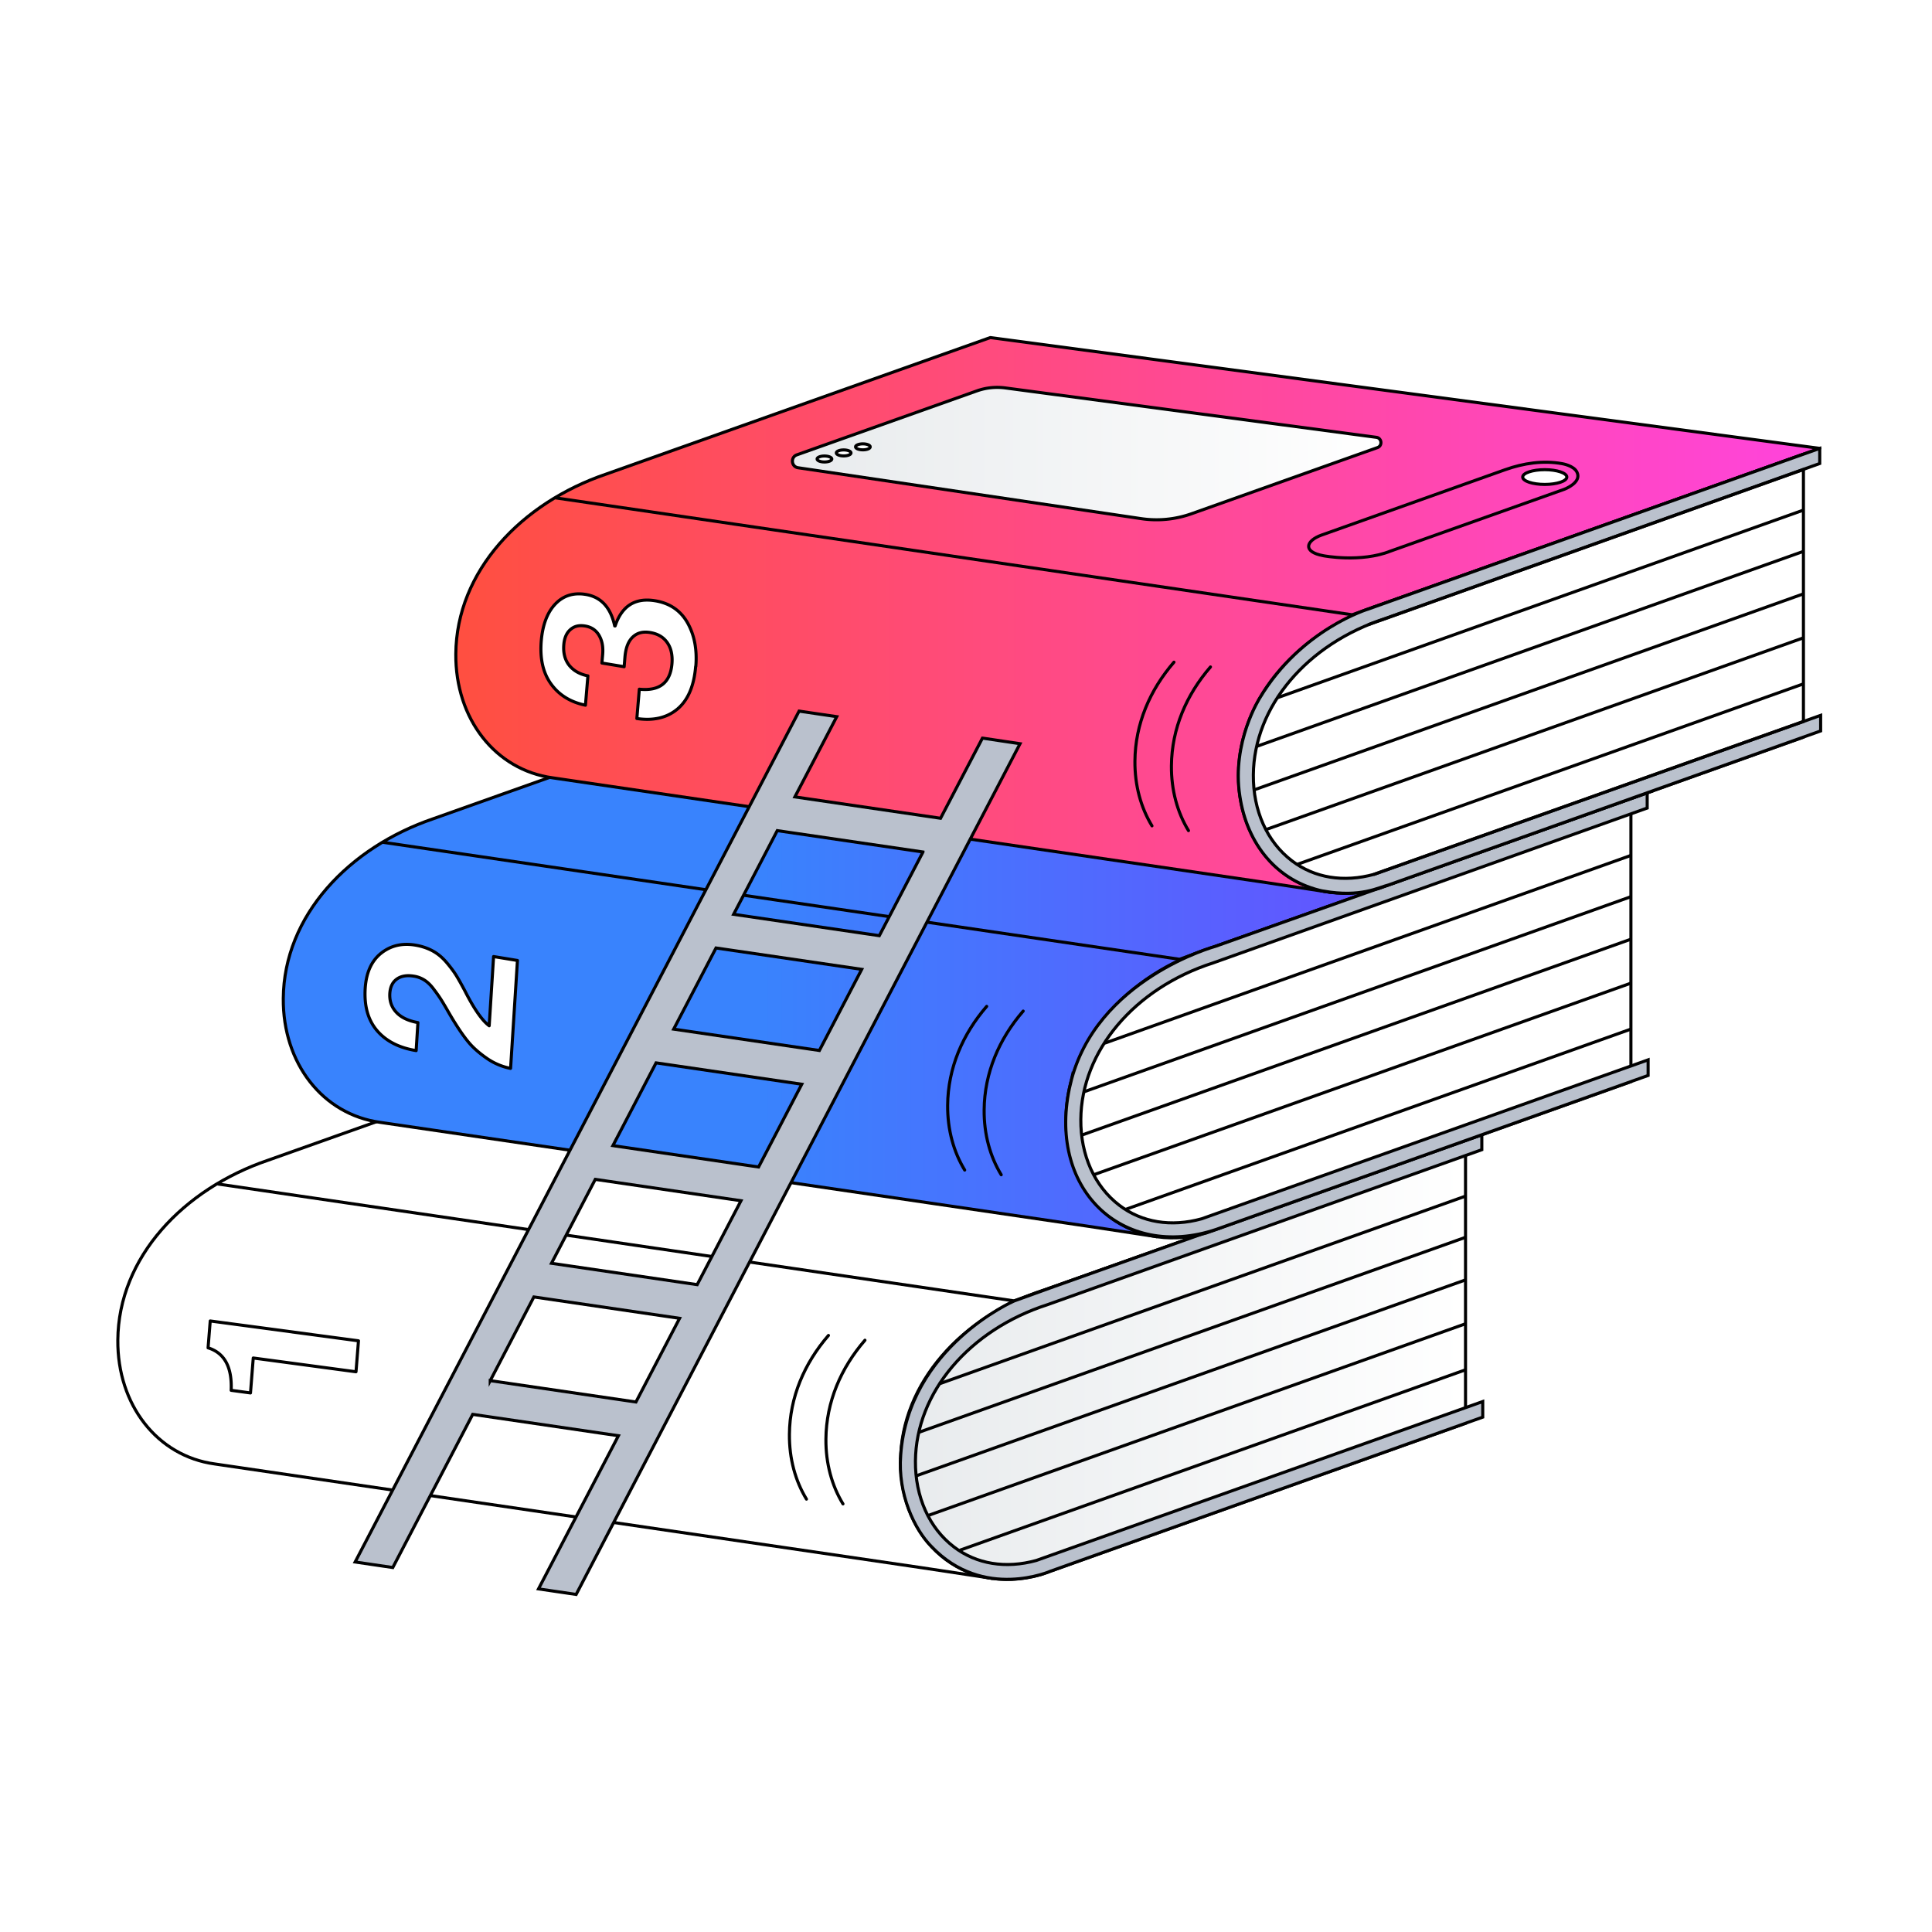 <svg width="1em" height="1em" viewBox="0 0 251 250" fill="none" xmlns="http://www.w3.org/2000/svg" font-size="12.5em" class="sc-kypQjZ"><path d="M131.761 168.505c0 10.723-2.995 36.032-2.995 36.032l-9.046-1.367-90.884-13.339-.949-.14c-7.448-1.018-12.65-7.668-12.58-16.094.08-10.753 8.517-19.619 19.52-23.363l49.91-17.741 107.757 14.397-60.753 21.615-103.454-15.186" fill="url(#new-auth0-user-a_svg_paint0_linear_1402_236)"></path><path d="M131.761 168.505c0 10.723-2.995 36.032-2.995 36.032l-9.046-1.367-90.884-13.339-.949-.14c-7.448-1.018-12.65-7.668-12.58-16.094.08-10.753 8.517-19.619 19.52-23.363l49.91-17.741 107.757 14.397-60.753 21.615-103.454-15.186" stroke="#000" stroke-width="0.4" stroke-miterlimit="10"></path><path d="M135.894 167.008l54.503-19.219v36.621l-55.172 19.658c-10.253 2.896-18.31-4.572-18.23-14.766.079-10.194 8.107-18.82 18.52-22.164l.379-.13z" fill="url(#new-auth0-user-a_svgpaint1_linear_1402_236)" stroke="#000" stroke-width="0.4" stroke-miterlimit="10"></path><path d="M117.015 188.553c1.008-14.078 14.746-20.038 14.746-20.038l4.702-1.697 56.051-19.918v1.967l-56.41 20.127c-10.204 3.275-17.103 11.442-17.173 20.328-.039 4.632 1.788 8.706 5.002 11.152 2.926 2.236 6.73 2.855 10.703 1.757l57.997-20.647v2.027l-56.11 19.998s-8.746 3.904-15.495-3.165c-2.236-2.227-4.413-6.889-4.013-11.881v-.01z" fill="#BAC1CD" stroke="#000" stroke-width="0.4" stroke-miterlimit="10"></path><path d="M153.247 124.126c0 10.723-3.105 36.023-3.105 36.023l-8.926-1.358-90.885-13.339-.948-.14c-7.448-1.018-12.65-7.667-12.58-16.094.08-10.753 8.516-19.618 19.519-23.362l49.91-17.742 107.757 14.397-60.752 21.615-103.475-15.195" fill="url(#new-auth0-user-a_svgpaint2_linear_1402_236)"></path><path d="M153.247 124.126c0 10.723-3.105 36.023-3.105 36.023l-8.926-1.358-90.885-13.339-.948-.14c-7.448-1.018-12.65-7.667-12.58-16.094.08-10.753 8.516-19.618 19.519-23.362l49.91-17.742 107.757 14.397-60.752 21.615-103.475-15.195" stroke="#000" stroke-width="0.4" stroke-miterlimit="10"></path><path d="M157.38 122.629l54.503-19.22v36.622l-55.172 19.658c-10.254 2.896-18.311-4.572-18.231-14.766.08-10.194 8.107-18.82 18.521-22.165l.379-.129z" fill="#fff" stroke="#000" stroke-width="0.4" stroke-miterlimit="10"></path><path d="M139.069 140.3c3.225-13.628 18.88-17.871 18.88-17.871l56.05-19.918v1.967l-56.409 20.127c-10.204 3.275-17.103 11.442-17.173 20.328-.04 4.632 1.787 8.706 5.002 11.152 2.925 2.236 6.729 2.855 10.703 1.757l57.997-20.647v2.027l-56.11 19.998c-12.201 4.113-22.165-5.292-18.94-18.92z" fill="#BAC1CD" stroke="#000" stroke-width="0.4" stroke-miterlimit="10"></path><path d="M175.661 79.378c0 10.723-2.696 36.072-2.696 36.072l-9.335-1.417-90.884-13.339-.949-.14c-7.448-1.018-12.65-7.668-12.58-16.094.08-10.753 8.517-19.619 19.519-23.363l49.92-17.741 107.757 14.397-60.752 21.615L72.186 64.182" fill="url(#new-auth0-user-a_svgpaint3_linear_1402_236)"></path><path d="M175.661 79.378c0 10.723-2.696 36.072-2.696 36.072l-9.335-1.417-90.884-13.339-.949-.14c-7.448-1.018-12.65-7.668-12.58-16.094.08-10.753 8.517-19.619 19.519-23.363l49.92-17.741 107.757 14.397-60.752 21.615L72.186 64.182" stroke="#000" stroke-width="0.4" stroke-linecap="round" stroke-linejoin="round"></path><path d="M179.834 77.89l54.463-19.379v36.761l-55.172 19.659c-10.253 2.895-18.311-4.573-18.231-14.766.08-10.194 8.107-18.78 18.521-22.125l.419-.15z" fill="#fff" stroke="#000" stroke-width="0.4" stroke-linecap="round" stroke-linejoin="round"></path><path d="M171.937 115.28c-5.991-1.258-9.924-6.06-10.863-12.38-1.088-6.969 2.606-12.74 2.606-12.74 5.371-8.955 14.137-11.551 14.137-11.551l2.626-.938 55.97-19.919v1.967l-56.409 20.128c-10.204 3.275-17.103 11.442-17.173 20.328-.04 4.632 1.787 8.706 5.002 11.152 2.926 2.236 6.729 2.855 10.703 1.757l57.997-20.647v2.027l-56.11 19.998c-1.358.329-3.604 1.667-8.486.808v.01z" fill="#BAC1CD" stroke="#000" stroke-width="0.4" stroke-miterlimit="10"></path><path d="M126.939 50.274l-23.413 8.317c-.848.3-.729 1.547.16 1.677l44.559 6.61c2.206.33 4.462.11 6.569-.64l24.131-8.585c.689-.24.579-1.248-.139-1.338l-48.233-6.42a7.87 7.87 0 00-3.634.38z" fill="url(#new-auth0-user-a_svgpaint4_linear_1402_236)" stroke="#000" stroke-width="0.4" stroke-miterlimit="10"></path><path d="M195.559 60.518l-23.892 8.506c-1.987.72-2.506 2.167.27 2.676 0 0 4.842.938 8.706-.6l22.564-8.026s2.326-.859 1.677-2.217c-.409-.878-1.937-1.118-1.937-1.118-2.466-.45-5.022-.06-7.388.779z" fill="url(#new-auth0-user-a_svgpaint5_linear_1402_236)" stroke="#000" stroke-width="0.4" stroke-miterlimit="10"></path><path d="M234.297 60.498l-56.48 20.138" stroke="#000" stroke-width="0.4" stroke-linecap="round" stroke-linejoin="round"></path><path d="M234.297 65.77l-68.351 24.381M234.297 71.13l-71.036 25.34M234.297 76.652l-71.346 25.46M234.297 82.363l-69.848 24.92M234.297 88.344l-65.795 23.462M211.873 110.638l-68.341 24.381M211.873 115.999l-71.027 25.339M211.873 121.521l-71.336 25.449M211.873 127.231l-69.789 24.89M211.873 133.202l-65.675 23.432M190.367 154.907l-68.35 24.381M190.367 160.258l-71.036 25.34M190.367 165.79l-71.346 25.449M190.367 171.49l-69.798 24.901M190.367 177.471l-65.675 23.432" stroke="#000" stroke-width="0.4" stroke-miterlimit="10"></path><path d="M234.297 93.236l-55.761 19.848" stroke="#000" stroke-width="0.4" stroke-linecap="round" stroke-linejoin="round"></path><path d="M203.556 61.477c0 .529-1.288.958-2.865.958-1.578 0-2.866-.43-2.866-.959 0-.529 1.288-.958 2.866-.958 1.577 0 2.865.43 2.865.959z" fill="#fff" stroke="#000" stroke-width="0.4" stroke-miterlimit="10"></path><path d="M108.069 59.13c0 .22-.429.39-.959.39-.529 0-.958-.18-.958-.39 0-.21.429-.389.958-.389.53 0 .959.18.959.39zM110.565 58.342c0 .22-.429.39-.959.39-.529 0-.958-.18-.958-.39 0-.21.429-.39.958-.39.53 0 .959.18.959.39zM113.061 57.553c0 .22-.429.39-.959.39-.529 0-.958-.18-.958-.39 0-.21.429-.39.958-.39.53 0 .959.18.959.39z" fill="#fff" stroke="#000" stroke-width="0.4" stroke-linecap="round" stroke-linejoin="round"></path><path d="M130.074 152.122c-1.438-2.357-2.247-5.252-2.217-8.427.04-4.822 1.947-9.225 5.072-12.839M125.331 151.512c-1.437-2.356-2.246-5.251-2.216-8.426.04-4.822 1.947-9.225 5.072-12.84M109.517 194.883c-1.438-2.356-2.247-5.251-2.217-8.426.04-4.822 1.947-9.225 5.072-12.84M104.774 194.264c-1.438-2.356-2.246-5.252-2.216-8.427.04-4.822 1.947-9.225 5.072-12.839M154.405 107.413c-1.438-2.356-2.247-5.251-2.217-8.426.04-4.823 1.947-9.226 5.072-12.84M149.662 106.794c-1.437-2.356-2.246-5.251-2.216-8.426.04-4.822 1.947-9.225 5.072-12.84" stroke="#000" stroke-width="0.4" stroke-linecap="round" stroke-linejoin="round"></path><path d="M127.638 95.392l-5.442 10.414-18.929-2.776 5.441-10.423-4.892-.72-57.678 110.544 4.892.719 10.384-19.898 18.93 2.775-10.384 19.898 4.892.719L132.52 96.121l-4.882-.729zm-7.728 14.797l-5.671 10.872-18.93-2.775 5.671-10.873 18.93 2.776zm-40.285 38.149l5.61-10.753 18.93 2.775-5.61 10.753-18.93-2.775zm16.643 7.158l-5.691 10.903-18.93-2.776 5.691-10.902 18.93 2.775zm-8.746-22.294l5.501-10.543 18.93 2.775-5.501 10.543-18.93-2.775zM63.69 178.869l5.67-10.873 18.93 2.776-5.67 10.872-18.93-2.775z" fill="#BAC1CD" stroke="#000" stroke-width="0.4" stroke-miterlimit="10"></path><path d="M46.242 177.717l-13.34-1.79-.36 4.54-2.51-.34c.13-3.02-.87-4.86-3-5.52l.28-3.49 19.26 2.58-.32 4.01-.01.01zM66.325 138.302a8.171 8.171 0 01-3.14-1.35c-.97-.68-1.74-1.36-2.32-2.06-.58-.7-1.16-1.54-1.77-2.52-.22-.34-.54-.88-.96-1.61-.42-.73-.75-1.28-.99-1.64-.24-.36-.54-.78-.91-1.26-.37-.47-.76-.83-1.16-1.07-.4-.24-.84-.4-1.3-.47-.9-.15-1.64-.03-2.2.36-.56.39-.87 1.01-.93 1.86-.06.99.22 1.81.85 2.48.63.67 1.56 1.11 2.8 1.33l-.23 3.64c-2.21-.36-3.91-1.23-5.08-2.6s-1.68-3.19-1.54-5.47c.13-2.05.81-3.57 2.05-4.57 1.24-.99 2.71-1.35 4.43-1.07.85.14 1.61.39 2.29.76.68.37 1.28.88 1.82 1.52s.96 1.21 1.26 1.7c.3.49.68 1.17 1.13 2.02 1.19 2.34 2.24 3.83 3.13 4.48l.57-8.99 3.1.51-.89 14-.01.02zM90.379 86.078c-.21 2.54-1 4.38-2.36 5.53-1.36 1.14-3.12 1.56-5.28 1.24l.32-3.81c2.62.27 4.03-.83 4.24-3.31.09-1.11-.11-2.03-.61-2.74-.5-.72-1.24-1.15-2.21-1.31-.97-.16-1.69.04-2.27.58-.58.54-.92 1.41-1.02 2.63l-.1 1.23-2.89-.48.1-1.14c.08-.98-.08-1.8-.48-2.47-.4-.67-1-1.07-1.81-1.2-.81-.13-1.4.03-1.9.46-.5.43-.79 1.09-.86 1.97-.09 1.09.15 1.99.71 2.69.57.7 1.38 1.15 2.42 1.36l-.32 3.81c-1.94-.4-3.43-1.32-4.47-2.76-1.04-1.44-1.46-3.3-1.27-5.59.18-2.11.79-3.71 1.83-4.8 1.04-1.09 2.36-1.5 3.95-1.24 1.99.33 3.24 1.69 3.76 4.09h.06c.87-2.6 2.59-3.69 5.18-3.27 1.91.31 3.32 1.27 4.22 2.86.9 1.59 1.26 3.49 1.08 5.67h-.02z" fill="#fff" stroke="#000" stroke-width="0.4" stroke-linecap="round" stroke-linejoin="round"></path><defs><linearGradient id="new-auth0-user-a_svgpaint0_linear_1402_236" x1="15.317" y1="168.515" x2="192.514" y2="168.515" gradientUnits="userSpaceOnUse"><stop stop-color="#E8EBED"></stop><stop offset="1" stop-color="#fff"></stop></linearGradient><linearGradient id="new-auth0-user-a_svgpaint1_linear_1402_236" x1="116.995" y1="176.243" x2="190.387" y2="176.243" gradientUnits="userSpaceOnUse"><stop stop-color="#E8EBED"></stop><stop offset="1" stop-color="#fff"></stop></linearGradient><linearGradient id="new-auth0-user-a_svgpaint2_linear_1402_236" x1="36.803" y1="124.126" x2="213.999" y2="124.126" gradientUnits="userSpaceOnUse"><stop stop-color="#3983FD"></stop><stop offset="0.35" stop-color="#3983FD"></stop><stop offset="0.78" stop-color="#6256FF"></stop><stop offset="1" stop-color="#6256FF"></stop></linearGradient><linearGradient id="new-auth0-user-a_svgpaint3_linear_1402_236" x1="59.208" y1="79.402" x2="236.403" y2="79.402" gradientUnits="userSpaceOnUse"><stop stop-color="#FF4F40"></stop><stop offset="1" stop-color="#F4D"></stop></linearGradient><linearGradient id="new-auth0-user-a_svgpaint4_linear_1402_236" x1="102.957" y1="58.431" x2="179.415" y2="58.431" gradientUnits="userSpaceOnUse"><stop stop-color="#E8EBED"></stop><stop offset="1" stop-color="#fff"></stop></linearGradient><linearGradient id="new-auth0-user-a_svg_paint5_linear_1402_236" x1="164.824" y1="60.025" x2="168.279" y2="79.159" gradientUnits="userSpaceOnUse"><stop stop-color="#3EC6EB"></stop><stop offset="0.999" stop-color="#1BC99F"></stop></linearGradient></defs></svg>